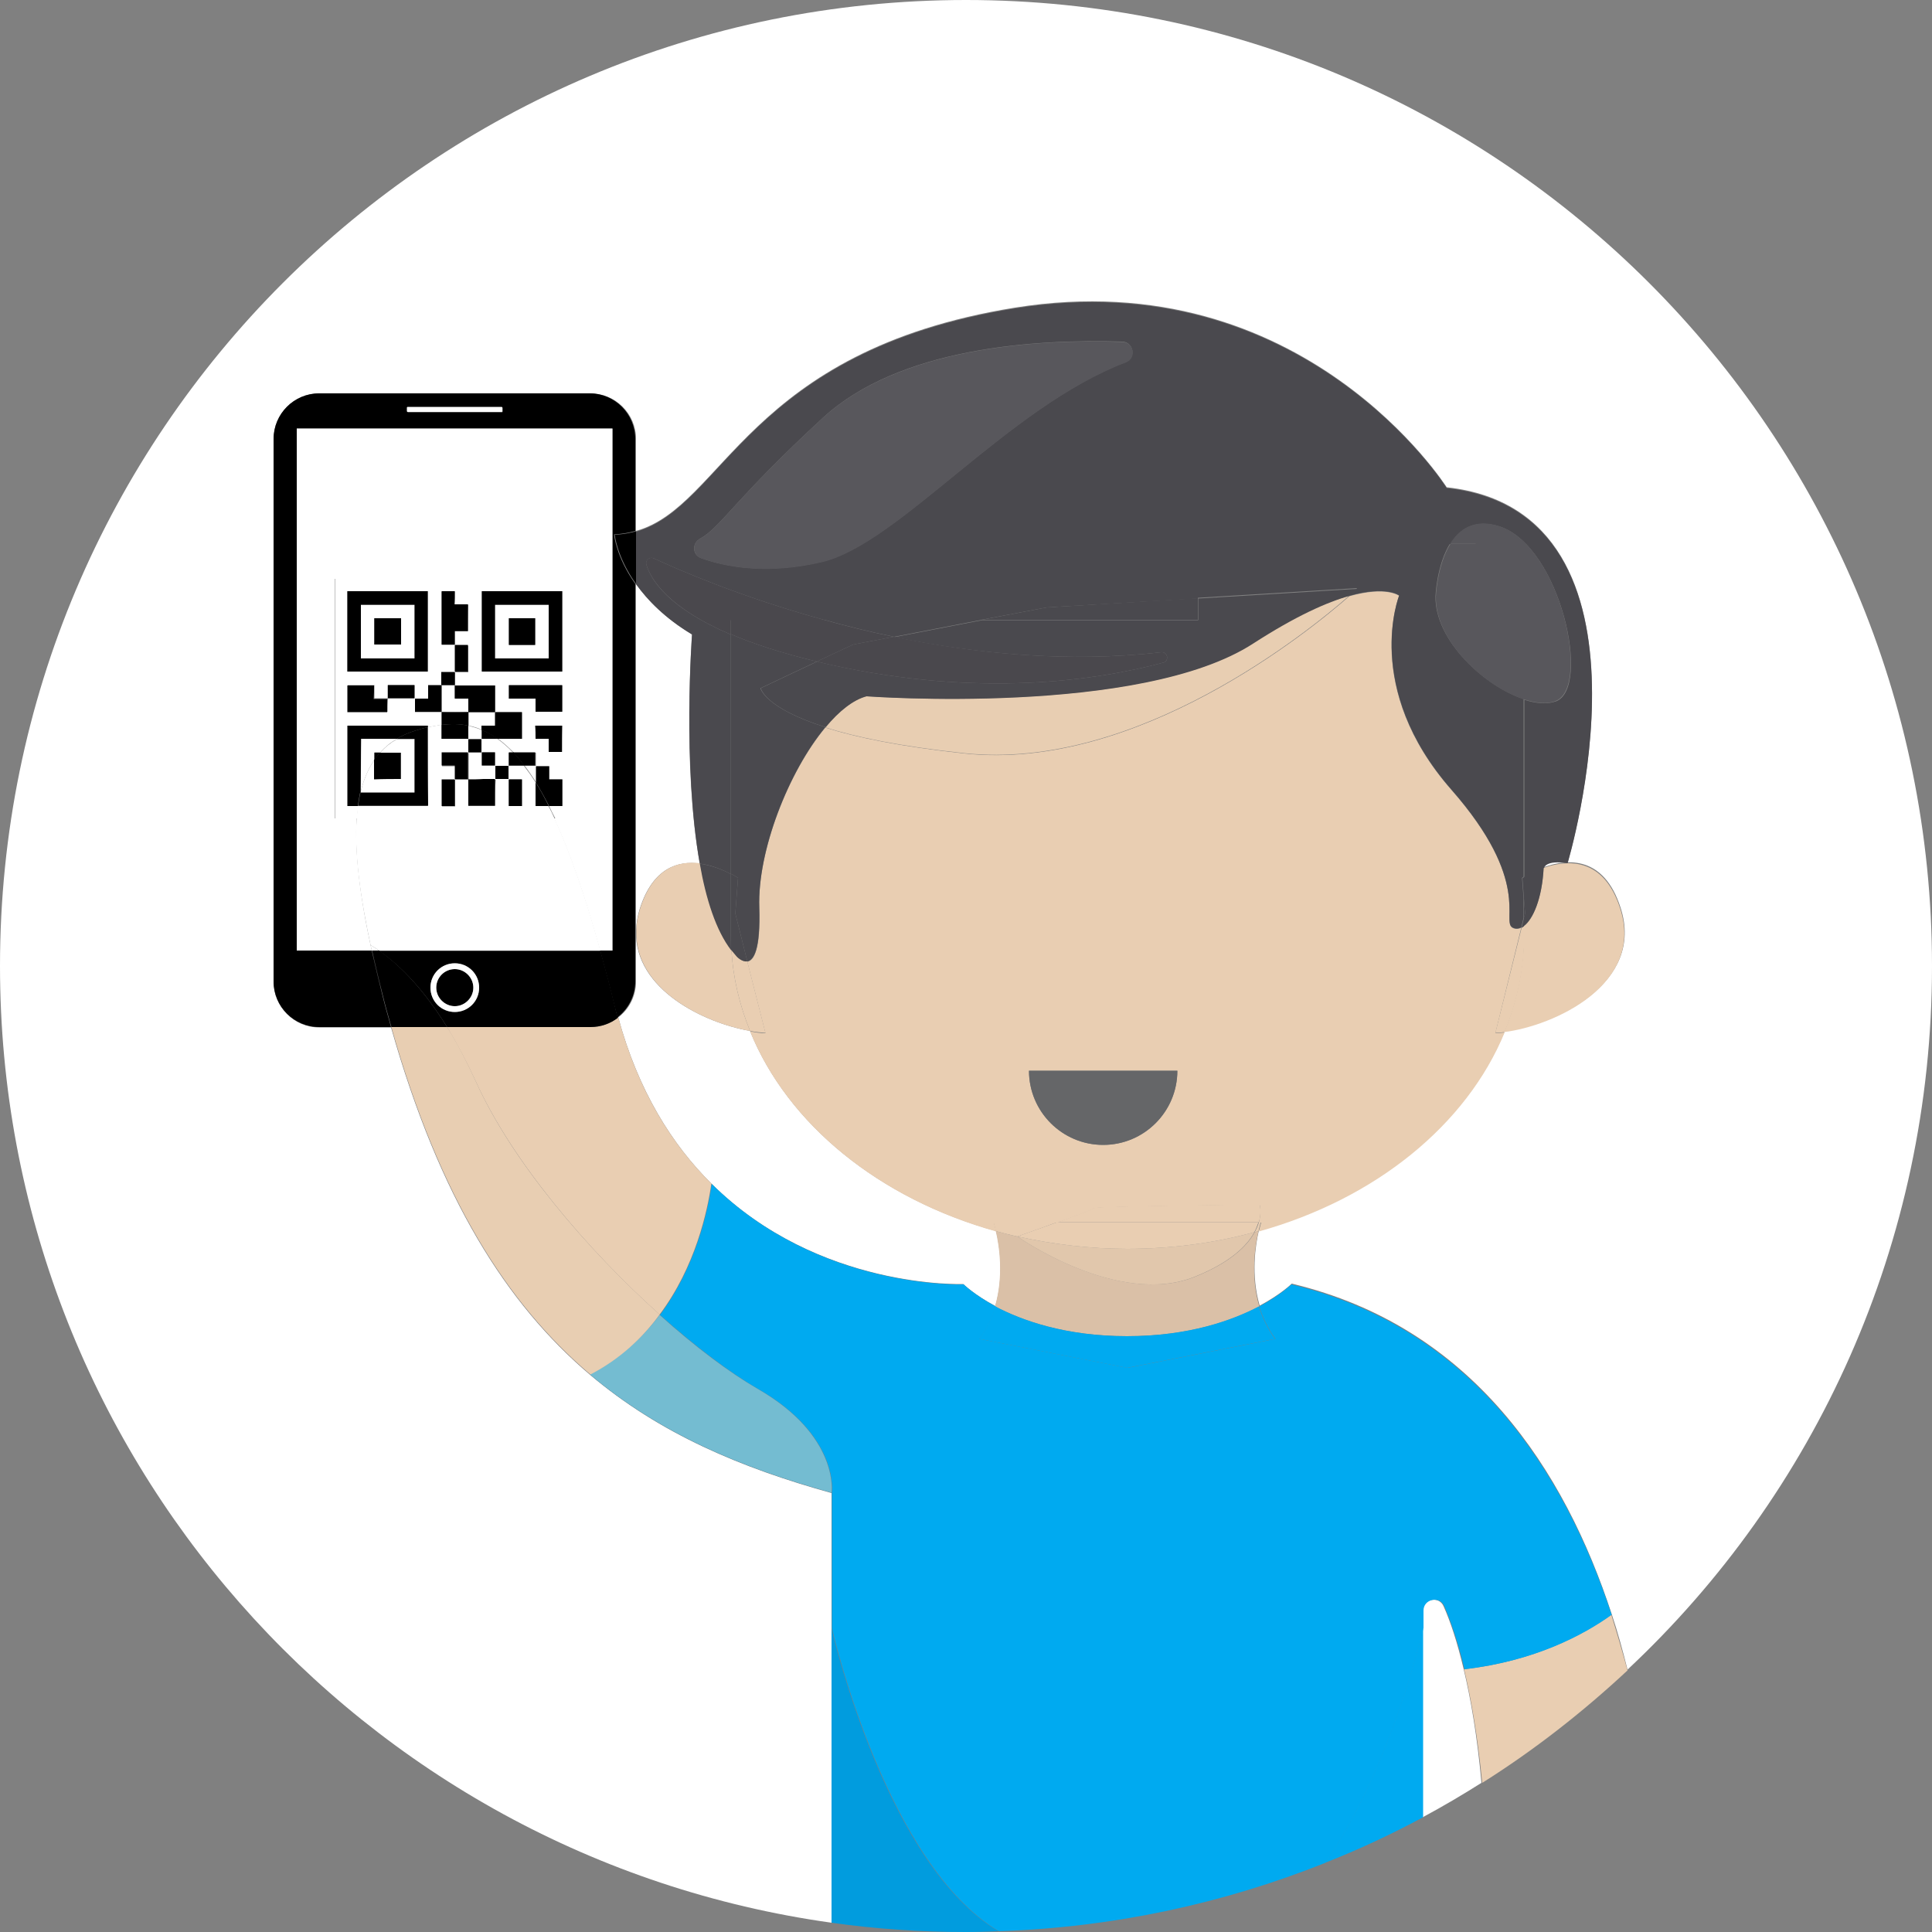 <?xml version="1.0" encoding="utf-8"?>
<!-- Generator: Adobe Illustrator 22.0.1, SVG Export Plug-In . SVG Version: 6.00 Build 0)  -->
<svg version="1.1" id="Layer_1" xmlns="http://www.w3.org/2000/svg" xmlns:xlink="http://www.w3.org/1999/xlink" x="0px" y="0px"
	 viewBox="0 0 500 500" style="enable-background:new 0 0 500 500;" xml:space="preserve">
<rect x="0" y="0" width="500" height="500" fill="#808080" stroke="none"/>
<style type="text/css">
	.st0{fill:#FFFFFF;}
	.st1{fill:#008CFF;}
	.st2{fill:#DAC0A7;}
	.st3{fill:#084C7A;}
	.st4{fill:#E9CEB2;}
	.st5{fill:#F7F7F7;}
	.st6{fill:#57CBF5;}
	.st7{fill:#231F20;}
	.st8{fill:#575051;}
	.st9{opacity:0.76;}
	.st10{fill:none;stroke:#FFFFFF;stroke-width:0.5;stroke-miterlimit:10;}
	.st11{fill:#F2D5B7;}
	.st12{fill:#0082FF;}
	.st13{fill:#FF3232;}
	.st14{fill:#009628;}
	.st15{opacity:0.5;}
	.st16{fill:none;stroke:#FFFFFF;stroke-width:10;stroke-miterlimit:10;}
	.st17{opacity:0.5;fill:#084C7A;}
	.st18{fill:#35AB47;}
	.st19{fill:#00B4FF;}
	.st20{fill:#ABADAE;}
	.st21{fill:#FFFF00;}
	.st22{opacity:0.38;fill:#009628;}
	.st23{fill:#BD0000;}
	.st24{fill:#008CFF;stroke:#FFFFFF;stroke-width:3;stroke-miterlimit:10;}
	.st25{fill:#FFFFFF;stroke:#FFFFFF;stroke-miterlimit:10;}
	.st26{fill:#4379BC;}
	.st27{fill:#084C7A;stroke:#FFFFFF;stroke-width:3;stroke-miterlimit:10;}
	.st28{fill:#CBCCCE;}
	.st29{fill:#A4A5A8;}
	.st30{fill:#BABCBE;}
	.st31{fill:#9D9FA1;}
	.st32{fill:#F1F2F2;}
	.st33{fill:#FF0000;}
	.st34{opacity:0.38;fill:#CBCCCE;}
	.st35{fill:#FFBD00;}
	.st36{fill:url(#SVGID_3_);}
	.st37{fill:url(#SVGID_4_);}
	.st38{fill:#CFCFCD;}
	.st39{fill:#E6E7E8;}
	.st40{fill:url(#SVGID_5_);}
	.st41{fill:#85888A;}
	.st42{fill:#ACADB0;}
	.st43{fill:#FF9600;}
	.st44{opacity:0.5;fill:url(#SVGID_6_);}
	.st45{opacity:0.3;fill:#E9CEB2;}
	.st46{fill:url(#SVGID_7_);}
	.st47{fill:#231FFF;}
	.st48{fill:none;stroke:#231FFF;stroke-miterlimit:10;}
	.st49{fill:#D5D7D8;}
	.st50{fill:#4A494E;}
	.st51{fill:none;stroke:#29336F;stroke-miterlimit:10;}
	.st52{fill:#B3B5B8;}
	.st53{fill:#E5CAAF;}
	.st54{opacity:0.5;fill:#E9CEB2;}
	.st55{opacity:8.000000e-02;fill:#FFFFFF;}
	.st56{opacity:0.15;fill:#4A494E;}
	.st57{opacity:0.15;fill:#084C7A;}
	.st58{fill:#E5E6E6;}
	.st59{fill:none;}
	.st60{fill:url(#SVGID_8_);}
	.st61{fill:url(#SVGID_9_);}
	.st62{fill:url(#SVGID_10_);}
	.st63{fill:url(#SVGID_11_);}
	.st64{fill:url(#SVGID_12_);}
	.st65{fill:url(#SVGID_13_);}
	.st66{fill:url(#SVGID_14_);}
	.st67{fill:url(#SVGID_15_);}
	.st68{opacity:0.2;fill:#0059F3;}
	.st69{fill:url(#SVGID_16_);}
	.st70{opacity:0.1;fill:#FFFFFF;}
	.st71{opacity:0.1;fill:#005AC8;}
	.st72{fill:url(#SVGID_17_);}
	.st73{fill:url(#SVGID_18_);}
	.st74{fill:url(#SVGID_19_);}
	.st75{fill:url(#SVGID_20_);}
	.st76{fill:url(#SVGID_21_);}
	.st77{fill:url(#SVGID_22_);}
	.st78{fill:url(#SVGID_23_);}
	.st79{opacity:0.5;fill:url(#SVGID_24_);}
	.st80{fill:url(#SVGID_25_);}
	.st81{opacity:0.25;fill:#005AC8;}
	.st82{fill:url(#SVGID_26_);}
	.st83{fill:url(#SVGID_27_);}
	.st84{fill:#CDCFD0;}
	.st85{fill:url(#SVGID_28_);}
	.st86{fill:url(#SVGID_29_);}
	.st87{fill:url(#SVGID_30_);}
	.st88{fill:url(#SVGID_31_);}
	.st89{opacity:0.5;fill:url(#SVGID_32_);}
	.st90{fill:url(#SVGID_33_);}
	.st91{fill:url(#SVGID_34_);}
	.st92{fill:url(#SVGID_35_);}
	.st93{fill:url(#SVGID_36_);}
	.st94{fill:url(#SVGID_37_);}
	.st95{fill:url(#SVGID_38_);}
	.st96{fill:url(#SVGID_39_);}
	.st97{fill:url(#SVGID_40_);}
	.st98{fill:url(#SVGID_41_);}
	.st99{opacity:0.2;fill:#DEC0A4;}
	.st100{fill:url(#SVGID_42_);}
	.st101{opacity:0.25;fill:#DBBCA0;}
	.st102{opacity:0.86;fill:#E9CEB2;}
	.st103{fill:none;stroke:#000000;stroke-miterlimit:10;}
	.st104{fill:#656668;}
	.st105{fill:#C09E5E;}
	.st106{fill:#B09053;}
	.st107{fill:#956F48;}
	.st108{opacity:0.3;fill:#8F6E45;}
	.st109{fill:#C3A060;}
	.st110{fill:#946E47;}
	.st111{fill:#DCBC7C;}
	.st112{opacity:0.5;fill:#F6EDCE;}
	.st113{opacity:0.5;fill:#FFF6D7;}
	.st114{fill:#B19154;}
	.st115{fill:none;stroke:#231F20;stroke-miterlimit:10;}
	.st116{opacity:0.33;fill:#946E47;}
	.st117{fill:#00A0FF;}
	.st118{fill:#656869;}
	.st119{fill:#DADBDC;}
	.st120{fill:#828487;}
	.st121{opacity:0.2;fill:#828487;}
	.st122{fill:#444748;}
	.st123{fill:#6A6C6E;}
	.st124{opacity:0.4;fill:#DADBDC;}
	.st125{fill:#00AAF0;}
	.st126{fill:#00C8FF;}
	.st127{fill:#97999C;}
	.st128{fill:#00A9E9;}
	.st129{fill:#356598;}
	.st130{fill:#BCBEC0;}
	.st131{fill:#9B9DA0;}
	.st132{fill:#230000;}
	.st133{fill:#521409;}
	.st134{fill:#D63101;}
	.st135{fill:#00B6FF;stroke:#FFFFFF;stroke-width:3;stroke-miterlimit:10;}
	.st136{fill:#FF6464;}
	.st137{opacity:0.42;}
	.st138{fill:none;stroke:#FFFFFF;stroke-width:2;stroke-miterlimit:10;}
	.st139{fill:#00B400;}
	.st140{fill:none;stroke:#938473;stroke-width:3;stroke-miterlimit:10;}
	.st141{opacity:0.3;fill:#084C7A;}
	.st142{fill:#5F6062;}
	.st143{fill:#008CFF;stroke:#F7F7F7;stroke-width:25;stroke-miterlimit:10;}
	.st144{fill:none;stroke:#F1F2F2;stroke-width:10;stroke-miterlimit:10;}
	.st145{fill:#939598;}
	.st146{fill:#F8F8F8;}
	.st147{fill:#4CAF50;}
	.st148{fill:#EC2024;}
	.st149{fill:#3953A3;}
	.st150{fill:#00C896;}
	.st151{fill:#008CFF;stroke:#FFFFFF;stroke-width:5;stroke-miterlimit:10;}
	.st152{fill:#A7A9AC;}
	.st153{fill:#E2E2E7;}
	.st154{fill:#E0E0E0;}
	.st155{fill:url(#SVGID_55_);}
	.st156{fill:url(#SVGID_56_);}
	.st157{fill:url(#SVGID_57_);}
	.st158{fill:url(#SVGID_58_);}
	.st159{fill:url(#SVGID_59_);}
	.st160{fill:url(#SVGID_60_);}
	.st161{fill:url(#SVGID_61_);}
	.st162{fill:url(#SVGID_62_);}
	.st163{fill:url(#SVGID_63_);}
	.st164{fill:url(#SVGID_64_);}
</style>
<g>
	<path class="st0" d="M215.2,421.5v-4.6v-30.5c-23.4-6.5-44.4-15.3-62.5-30.6c-21.6-18.3-39-45.8-51.5-89.9H82.6
		c-6.5,0-11.8-5.3-11.8-11.8V113.6c0-6.5,5.3-11.8,11.8-11.8h70.2c6.5,0,11.8,5.3,11.8,11.8v23.8c22.8-6.4,28.6-46.6,98.1-57.8
		c74.7-12,111.7,46.5,111.7,46.5c58.5,6.4,31.3,97.1,31.3,97.1c-5.7-0.9-6.1,1.2-6.1,1.2l0,0c6.1-2.2,15.5-2.9,19.8,10.5
		c6.4,19.7-17.3,30.4-30,32c-9.9,24.1-33.6,43.2-63.6,51.5c-0.9,3.8-2.1,11.6,0.2,19.5c5.6-3,8.3-5.7,8.3-5.7
		c46.9,11.2,70.7,48.5,82.8,85.5l0,0c1.6,4.8,2.9,9.6,4.1,14.4C469.7,386.7,500,321.9,500,250C500,111.9,388.1,0,250,0
		C111.9,0,0,111.9,0,250c0,126.3,93.6,230.6,215.2,247.6v-76.2C215.2,421.4,215.2,421.4,215.2,421.5z"/>
	<path class="st0" d="M181.1,223.5c-4.6-25.5-2-59.3-2-59.3c-7-4.2-11.6-8.9-14.5-13.1v89.6c0.1-1.8,0.4-3.7,1-5.6
		C169,224.5,175.6,222.7,181.1,223.5z"/>
	<path class="st0" d="M378.8,432c-1.7-7.2-3.5-12.5-5.2-16.3c-1.2-2.8-5.4-1.9-5.4,1.1v4.5l0,0v49c5.2-2.8,10.3-5.8,15.2-8.9
		C382.3,449.2,380.6,439.5,378.8,432L378.8,432z"/>
	<path class="st0" d="M257.8,318.6c-30.2-8.4-53.9-27.6-63.7-51.8c-11.6-2-29.9-10.6-29.5-25.8v13c0,3.8-1.8,7.2-4.6,9.3
		c5.2,19.1,14,33,24.1,43c27.7,27.5,65.2,26,65.2,26s2.7,2.7,8.3,5.7C259.9,330.2,258.7,322.3,257.8,318.6z"/>
	<path class="st4" d="M194.1,266.8c-2.7-6.7-4.4-13.7-4.8-21c-3.9-5.1-6.5-13.2-8.1-22.4c-5.6-0.7-12.1,1.1-15.5,11.6
		c-0.6,2-1,3.8-1,5.6v0.3C164.2,256.2,182.5,264.8,194.1,266.8z"/>
	<path class="st4" d="M394.4,239.7v2.1c0,8.8-1.8,17.3-5.1,25.3c12.8-1.6,36.4-12.3,30-32c-4.3-13.4-13.8-12.6-19.8-10.5
		C399,232.8,396.7,237.9,394.4,239.7z"/>
	<path class="st2" d="M309.3,330.4c-19.9,8-46-10.4-46-10.4s0,0,0,0c-1.9-0.4-3.7-0.9-5.6-1.4c0.9,3.8,2.1,11.6-0.2,19.5
		c6.9,3.6,18.1,7.7,34.2,7.7c16.1,0,27.3-4.1,34.2-7.7c-2.3-7.9-1.1-15.7-0.2-19.5c-0.3,0.1-0.7,0.2-1,0.3
		C322.8,322.4,318.5,326.7,309.3,330.4z"/>
	<path class="st2" d="M263.3,320C263.3,320,263.3,320,263.3,320c0,0,26,18.4,45.9,10.4c9.2-3.7,13.5-8,15.4-11.5
		c-10.3,2.8-21.4,4.3-32.9,4.3C281.9,323.2,272.4,322,263.3,320z"/>
	<path class="st54" d="M263.3,320C263.3,320,263.3,320,263.3,320c0,0,26,18.4,45.9,10.4c9.2-3.7,13.5-8,15.4-11.5
		c-10.3,2.8-21.4,4.3-32.9,4.3C281.9,323.2,272.4,322,263.3,320z"/>
	<path class="st4" d="M393.7,240.1c-0.8,0.4-1.6,0.4-2.3,0c-2.9-1.7,5.1-11.9-15.8-35.7c-23.1-26.3-13.5-50.2-13.5-50.2
		s-3.3-2.6-12.9,0.1c-9.9,8.7-54.9,45.5-99.6,40.7c-16.7-1.8-28.2-4.2-36-6.7c-9.5,11.4-17.6,32-17.1,46.6c0.4,10.9-1.4,13.7-3.1,14
		l4.7,18.5c-1.2,0-2.6-0.2-4-0.5c9.8,24.2,33.6,43.4,63.7,51.8c-0.3-1.4-0.6-2.3-0.6-2.3h16.5c4.7-1.7,9.3-3.4,9.5-3.7
		c0.5-0.5,42.8-0.9,42.8-0.9s0.5,1.8-0.2,4.6h0.6c0,0-0.3,0.9-0.6,2.3c30.1-8.4,53.7-27.5,63.6-51.5c-0.9,0.1-1.7,0.2-2.4,0.2
		L393.7,240.1z M285.5,296.3c-10.6,0-19.2-8.6-19.2-19.2h38.4C304.7,287.7,296.1,296.3,285.5,296.3z"/>
	<path class="st4" d="M190.8,247.6c-0.5-0.5-1-1.1-1.5-1.8c0.4,7.3,2.1,14.3,4.8,21c1.5,0.3,2.8,0.4,4,0.5l-4.7-18.5
		C192.1,249,190.8,247.6,190.8,247.6z"/>
	<path class="st4" d="M394.4,239.7c-0.2,0.2-0.4,0.3-0.6,0.4l-6.8,27.2c0.7,0,1.6-0.1,2.4-0.2c3.3-8,5.1-16.4,5.1-25.3V239.7z"/>
	<path class="st4" d="M273.6,316.3h-16.5c0,0,0.3,0.9,0.6,2.3c1.8,0.5,3.7,1,5.6,1.4C263.8,319.8,268.8,318.1,273.6,316.3z"/>
	<path class="st4" d="M325.8,316.3c-0.2,0.8-0.6,1.7-1.1,2.6c0.3-0.1,0.7-0.2,1-0.3c0.3-1.4,0.6-2.3,0.6-2.3H325.8z"/>
	<path class="st4" d="M325.8,316.3c0.8-2.7,0.2-4.6,0.2-4.6s-42.3,0.4-42.8,0.9c-0.3,0.3-4.8,2-9.5,3.7h18.1H325.8z"/>
	<path class="st4" d="M291.7,323.2c11.5,0,22.6-1.5,32.9-4.3c0.5-0.9,0.8-1.8,1.1-2.6h-34h-18.1c-4.9,1.8-9.9,3.5-10.3,3.7
		C272.4,322,281.9,323.2,291.7,323.2z"/>
	<path class="st4" d="M417,417.9c-7.3,5.2-19.9,12-38.1,14.1v0l0,0c1.8,7.5,3.5,17.2,4.7,29.4c13.5-8.5,26-18.3,37.6-29.1
		C419.9,427.5,418.5,422.7,417,417.9z"/>
	<path class="st4" d="M224.1,180.2c-3.5,1-7.1,3.9-10.6,8c7.8,2.5,19.2,4.9,36,6.7c44.8,4.8,89.7-32,99.6-40.7
		c-5.8,1.6-13.9,5.1-24.9,12.3C295,185.4,224.1,180.2,224.1,180.2z"/>
	<path class="st54" d="M224.1,180.2c-3.5,1-7.1,3.9-10.6,8c7.8,2.5,19.2,4.9,36,6.7c44.8,4.8,89.7-32,99.6-40.7
		c-5.8,1.6-13.9,5.1-24.9,12.3C295,185.4,224.1,180.2,224.1,180.2z"/>
	<path class="st50" d="M179.1,164.2c0,0-2.5,33.8,2,59.3c3.2,0.4,6.2,1.7,8,2.7v-62c-16.2-6.9-20.6-14.1-21.8-18
		c-0.4-1.1,0.8-2.2,1.9-1.7c5.8,2.7,22.1,9.9,44,15.9h40.8l16.9-3.2l39.1-2.3v-14.1h65.4c2.4-3.9,6.4-6.6,12.8-4.5
		c15.6,5.2,23.7,41.7,14.5,45.2c-2.2,0.8-5.1,0.6-8.2-0.4v46c0.8-0.5,2.7-1.6,5.1-2.5l0,0c0,0,0.4-2.1,6.1-1.2
		c0,0,27.2-90.7-31.3-97.1c0,0-36.9-58.5-111.7-46.5c-69.5,11.2-75.3,51.4-98.1,57.8v13.6C167.6,155.3,172.1,160,179.1,164.2z
		 M181.2,139.4c5.3-2.9,8.8-10.1,31.8-31.3c19.8-18.2,55-20.4,77.4-19.7c3,0.1,3.7,4.2,0.9,5.3c-30.6,11.7-58.7,47-78.7,51.7
		c-14.2,3.3-24.8,1.3-31.2-1C179.2,143.6,179,140.6,181.2,139.4z"/>
	<polygon class="st50" points="394.7,236.4 394.4,232.6 394.4,237.6 	"/>
	<path class="st50" d="M189.1,241.8v-15.6c-1.8-1-4.7-2.2-8-2.7c1.6,9.2,4.2,17.3,8.1,22.4C189.2,244.5,189.1,243.1,189.1,241.8z"/>
	<path class="st50" d="M394.4,232.6l0.3,3.8l-0.3,1.1v2.1c2.3-1.7,4.7-6.9,5.1-15.1c-2.5,0.9-4.4,2-5.1,2.5V232.6z"/>
	<path class="st50" d="M190.3,236.4l3.1,12.4c1.7-0.3,3.4-3.1,3.1-14c-0.5-14.6,7.6-35.2,17.1-46.6c-15.8-5-16.8-10.1-16.8-10.1
		l14.6-6.9c-9.2-2.2-16.5-4.6-22.3-7.1v62c1.2,0.6,1.9,1.1,1.9,1.1L190.3,236.4z"/>
	<path class="st50" d="M254.1,160.4h-40.8c5.7,1.6,11.7,3.1,18.1,4.4L254.1,160.4z"/>
	<path class="st50" d="M349.2,154.2c9.6-2.7,12.9-0.1,12.9-0.1s-9.5,23.9,13.5,50.2c20.9,23.8,12.9,34,15.8,35.7
		c0.7,0.4,1.5,0.4,2.3,0l0.6-2.5v-5l-0.4-5.3c0,0,0.1-0.1,0.4-0.3v-46c-10.2-3.4-23-15.2-22.8-26.6c0,0,0.3-8.1,3.8-13.7H310v14.1
		l41.2-2.5C351.2,152.3,350.5,153,349.2,154.2z"/>
	<path class="st50" d="M189.2,245.8c0.5,0.6,1,1.2,1.5,1.8c0,0,1.3,1.4,2.7,1.2l-3.1-12.4l0.7-9.2c0,0-0.7-0.5-1.9-1.1v15.6
		C189.1,243.1,189.2,244.5,189.2,245.8z"/>
	<path class="st50" d="M394.4,239.7v-2.1l-0.6,2.5C394,240,394.2,239.8,394.4,239.7z"/>
	<path class="st50" d="M394.4,232.6V227c-0.3,0.2-0.4,0.3-0.4,0.3L394.4,232.6z"/>
	<polygon class="st50" points="310,154.8 270.9,157.2 254.1,160.4 310,160.4 	"/>
	<path class="st50" d="M300.5,168.8c1.7-0.2,2.2,2.3,0.5,2.7c-17.2,4.6-47.5,9.1-86.2,0.5c-1.1-0.3-2.3-0.5-3.3-0.8l-14.6,6.9
		c0,0,0.9,5.1,16.8,10.1c3.4-4.1,7.1-7.1,10.6-8c0,0,70.9,5.3,100.1-13.7c11-7.1,19.1-10.7,24.9-12.3c1.3-1.2,2-1.8,2-1.8l-41.2,2.5
		v5.6h-55.9l-22.8,4.4C252.2,169.1,276.2,171.6,300.5,168.8z"/>
	<path class="st50" d="M382,160.4h12.4V181c3.2,1,6.1,1.3,8.2,0.4c9.2-3.6,1.2-40-14.5-45.2c-6.4-2.1-10.4,0.6-12.8,4.5h6.6V160.4z"
		/>
	<path class="st55" d="M382,160.4h12.4V181c3.2,1,6.1,1.3,8.2,0.4c9.2-3.6,1.2-40-14.5-45.2c-6.4-2.1-10.4,0.6-12.8,4.5h6.6V160.4z"
		/>
	<path class="st50" d="M394.4,181v-20.6H382v-19.7h-6.6c-3.5,5.6-3.8,13.7-3.8,13.7C371.4,165.9,384.2,177.7,394.4,181z"/>
	<path class="st55" d="M394.4,181v-20.6H382v-19.7h-6.6c-3.5,5.6-3.8,13.7-3.8,13.7C371.4,165.9,384.2,177.7,394.4,181z"/>
	<path class="st50" d="M181.5,144.5c6.4,2.3,17,4.3,31.2,1c19.9-4.7,48.1-40.1,78.7-51.7c2.8-1.1,2.1-5.2-0.9-5.3
		C268,87.7,232.8,90,213,108.1c-23,21.2-26.5,28.4-31.8,31.3C179,140.6,179.2,143.6,181.5,144.5z"/>
	<path class="st55" d="M181.5,144.5c6.4,2.3,17,4.3,31.2,1c19.9-4.7,48.1-40.1,78.7-51.7c2.8-1.1,2.1-5.2-0.9-5.3
		C268,87.7,232.8,90,213,108.1c-23,21.2-26.5,28.4-31.8,31.3C179,140.6,179.2,143.6,181.5,144.5z"/>
	<path class="st50" d="M213.2,160.4c-21.9-6-38.2-13.2-44-15.9c-1.1-0.5-2.3,0.5-1.9,1.7c1.2,3.8,5.6,11.1,21.8,18v-3.7H213.2z"/>
	<path class="st56" d="M213.2,160.4c-21.9-6-38.2-13.2-44-15.9c-1.1-0.5-2.3,0.5-1.9,1.7c1.2,3.8,5.6,11.1,21.8,18v-3.7H213.2z"/>
	<path class="st50" d="M220.8,166.8l10.5-2c-6.4-1.3-12.4-2.8-18.1-4.4h-24.1v3.7c5.8,2.5,13.1,4.9,22.3,7.1L220.8,166.8z"/>
	<path class="st56" d="M220.8,166.8l10.5-2c-6.4-1.3-12.4-2.8-18.1-4.4h-24.1v3.7c5.8,2.5,13.1,4.9,22.3,7.1L220.8,166.8z"/>
	<path class="st50" d="M301,171.5c1.7-0.4,1.2-2.9-0.5-2.7c-24.3,2.8-48.3,0.3-69.2-4l-10.5,2l-9.4,4.4c1.1,0.3,2.2,0.5,3.3,0.8
		C253.5,180.6,283.8,176.1,301,171.5z"/>
	<path class="st56" d="M301,171.5c1.7-0.4,1.2-2.9-0.5-2.7c-24.3,2.8-48.3,0.3-69.2-4l-10.5,2l-9.4,4.4c1.1,0.3,2.2,0.5,3.3,0.8
		C253.5,180.6,283.8,176.1,301,171.5z"/>
	<polygon class="st0" points="368.3,421.4 368.3,470.3 368.3,470.3 368.3,421.4 	"/>
	<polygon class="st57" points="368.3,421.4 368.3,470.3 368.3,470.3 368.3,421.4 	"/>
	<path class="st125" d="M334.2,332.4c0,0-2.7,2.7-8.3,5.7c0.9,2.9,2.2,5.7,4.2,8.4l-38.3,7.5l-38.3-7.5c2-2.7,3.3-5.5,4.2-8.4
		c-5.6-3-8.3-5.7-8.3-5.7s-37.5,1.5-65.2-26c-1,7-4.1,21.4-13.4,33.9c0,0,0,0,0,0c9.3,8.3,18.2,15,25.3,19.1
		c21.3,12.2,19.2,26.9,19.2,26.9c-23.4-6.5-44.4-15.3-62.5-30.6c0,0,0,0,0,0c0,0,0,0,0,0c18.1,15.3,39.1,24.1,62.5,30.6v30.5v4.6
		c0.7,2.9,14.5,61.3,43.2,78.4c29.8-1,58.2-7.2,84.5-17.7c17.2-24.6,25.4-60.8,25.4-60.8v-4.5c0-3,4.2-3.9,5.4-1.1
		c1.6,3.8,3.5,9.1,5.2,16.3c18.2-2.1,30.9-8.9,38.1-14.1l0,0l0,0C404.9,380.9,381.1,343.6,334.2,332.4z"/>
	<path class="st125" d="M257.6,338.1c-0.9,2.9-2.2,5.7-4.2,8.4l38.3,7.5l38.3-7.5c-2-2.7-3.3-5.5-4.2-8.4
		c-6.9,3.6-18.1,7.7-34.2,7.7C275.7,345.8,264.4,341.7,257.6,338.1z"/>
	<path class="st125" d="M378.8,432L378.8,432c18.2-2.1,30.9-8.9,38.1-14.1l0,0C409.7,423.1,397.1,429.9,378.8,432z"/>
	<path class="st125" d="M368.3,470.3v-49c0,0-8.2,36.2-25.4,60.8C351.6,478.7,360.1,474.7,368.3,470.3z"/>
	<path class="st4" d="M152.8,265.8h-37.1c2.5,4.1,5,8.8,7.4,14c9.5,21,29.2,43.9,47.6,60.4c9.3-12.4,12.4-26.9,13.4-33.9
		c-10.1-10-18.9-23.8-24.1-43C158,264.9,155.5,265.8,152.8,265.8z"/>
	<path class="st4" d="M101.3,265.8L101.3,265.8c12.5,44.1,29.9,71.6,51.5,89.9c0,0,0,0,0,0C131.2,337.4,113.8,309.9,101.3,265.8z"/>
	<path class="st125" d="M152.7,355.7C152.7,355.7,152.8,355.7,152.7,355.7c18.1,15.3,39.1,24.1,62.5,30.6c0,0,2.1-14.7-19.2-26.9
		c-7.1-4.1-16.1-10.8-25.3-19.1c0,0,0,0,0,0C166.3,346.2,160.4,351.7,152.7,355.7z"/>
	<path class="st54" d="M152.7,355.7C152.7,355.7,152.8,355.7,152.7,355.7c18.1,15.3,39.1,24.1,62.5,30.6c0,0,2.1-14.7-19.2-26.9
		c-7.1-4.1-16.1-10.8-25.3-19.1c0,0,0,0,0,0C166.3,346.2,160.4,351.7,152.7,355.7z"/>
	<path class="st4" d="M123.1,279.8c-2.4-5.2-4.8-9.9-7.4-14h-14.4c12.5,44.1,29.9,71.6,51.5,89.9c7.7-4,13.5-9.5,17.9-15.5
		C152.3,323.7,132.5,300.8,123.1,279.8z"/>
	<path class="st54" d="M123.1,279.8c-2.4-5.2-4.8-9.9-7.4-14h-14.4c12.5,44.1,29.9,71.6,51.5,89.9c7.7-4,13.5-9.5,17.9-15.5
		C152.3,323.7,132.5,300.8,123.1,279.8z"/>
	<path class="st0" d="M215.2,421.5c0-0.1,0-0.1,0-0.1v76.2c0,0,0,0,0,0V421.5z"/>
	<path class="st57" d="M215.2,421.5c0-0.1,0-0.1,0-0.1v76.2c0,0,0,0,0,0V421.5z"/>
	<path class="st125" d="M215.2,421.5v76.1c11.4,1.6,23,2.4,34.8,2.4c2.8,0,5.6-0.1,8.4-0.2C229.7,482.8,215.9,424.4,215.2,421.5z"/>
	<path class="st57" d="M215.2,421.5v76.1c11.4,1.6,23,2.4,34.8,2.4c2.8,0,5.6-0.1,8.4-0.2C229.7,482.8,215.9,424.4,215.2,421.5z"/>
	<path class="st104" d="M285.5,296.3c10.6,0,19.2-8.6,19.2-19.2h-38.4C266.3,287.7,274.9,296.3,285.5,296.3z"/>
	<path d="M96.2,246H76.8V110.9h81.7V246h-3.2c1.2,4.4,2.5,9.2,3.7,14.2c0.3,1.1,0.5,2.1,0.8,3.1c2.8-2.2,4.6-5.5,4.6-9.3v-13
		c0-0.1,0-0.2,0-0.3v-89.6c-5-7-5.5-12.8-5.5-12.8c1.9-0.1,3.7-0.4,5.5-0.9v-23.8c0-6.5-5.3-11.8-11.8-11.8H82.6
		c-6.5,0-11.8,5.3-11.8,11.8V254c0,6.5,5.3,11.8,11.8,11.8h18.6c-0.8-2.8-1.6-5.6-2.3-8.5C97.9,253.3,97,249.5,96.2,246z
		 M105.4,105.6c0-0.1,0.1-0.2,0.2-0.2h24.3c0.1,0,0.2,0.1,0.2,0.2v0.9c0,0.1-0.1,0.2-0.2,0.2h-24.3c-0.1,0-0.2-0.1-0.2-0.2V105.6z"
		/>
	<path d="M164.6,241v-0.3C164.6,240.8,164.6,240.9,164.6,241z"/>
	<path d="M164.6,151.1v-13.6c-1.7,0.5-3.5,0.8-5.5,0.9C159.1,138.3,159.6,144.1,164.6,151.1z"/>
	<circle cx="117.7" cy="255.6" r="4.8"/>
	<path d="M115.7,265.8h37.1c2.7,0,5.2-0.9,7.1-2.4c-0.3-1-0.6-2.1-0.8-3.1c-1.2-5.1-2.5-9.8-3.7-14.2H98.1
		C104,250.1,110,256.6,115.7,265.8z M117.7,249.3c3.5,0,6.3,2.8,6.3,6.3c0,3.5-2.8,6.3-6.3,6.3c-3.5,0-6.3-2.8-6.3-6.3
		C111.4,252.1,114.2,249.3,117.7,249.3z"/>
	<path d="M99,257.3c-1-4-1.9-7.7-2.7-11.3h0C97,249.5,97.9,253.3,99,257.3c0.7,2.9,1.5,5.7,2.3,8.5h0C100.5,263,99.7,260.2,99,257.3
		z"/>
	<path d="M98.1,246h-1.8c0.8,3.6,1.7,7.3,2.7,11.3c0.7,2.9,1.5,5.7,2.3,8.5h14.4C110,256.6,104,250.1,98.1,246z"/>
	<path class="st0" d="M92.3,211.8h-5.7v-62h62v62h-5.2c4,8.6,7.9,19.8,11.9,34.2h3.2V110.9H76.8V246h19.4
		C93,231.4,91.8,220.3,92.3,211.8z"/>
	<path class="st0" d="M98.1,246h57.3c-4-14.4-7.9-25.6-11.9-34.2H92.3c-0.6,8.5,0.7,19.6,3.9,34.2h0c-0.1-0.5-0.2-1-0.3-1.4
		C96.6,245,97.4,245.5,98.1,246z"/>
	<path class="st0" d="M95.9,244.6c0.1,0.5,0.2,0.9,0.3,1.4h1.8C97.4,245.5,96.6,245,95.9,244.6z"/>
	<path class="st0" d="M129.8,106.6c0.1,0,0.2-0.1,0.2-0.2v-0.9c0-0.1-0.1-0.2-0.2-0.2h-24.3c-0.1,0-0.2,0.1-0.2,0.2v0.9
		c0,0.1,0.1,0.2,0.2,0.2H129.8z"/>
	<path class="st0" d="M117.7,261.9c3.5,0,6.3-2.8,6.3-6.3c0-3.5-2.8-6.3-6.3-6.3c-3.5,0-6.3,2.8-6.3,6.3
		C111.4,259.1,114.2,261.9,117.7,261.9z M117.7,250.8c2.6,0,4.8,2.2,4.8,4.8c0,2.6-2.2,4.8-4.8,4.8s-4.8-2.2-4.8-4.8
		C112.9,252.9,115.1,250.8,117.7,250.8z"/>
	<path class="st0" d="M93.4,204.7c0.8-3.2,2-5.9,3.5-8.1c0-0.6,0-1.2,0-1.9c0.5,0,1,0,1.5,0c1.3-1.4,2.7-2.6,4.4-3.5
		c-3.1,0-6.2,0-9.3,0C93.4,195.7,93.4,200.2,93.4,204.7z"/>
	<path class="st0" d="M107.3,156.5c-4.7,0-9.3,0-13.9,0c0,4.6,0,9.2,0,13.9c4.7,0,9.3,0,13.9,0C107.3,165.7,107.3,161.1,107.3,156.5
		z M103.7,166.8c-2.3,0-4.5,0-6.9,0c0-2.3,0-4.6,0-6.8c2.3,0,4.6,0,6.9,0C103.7,162.2,103.7,164.5,103.7,166.8z"/>
	<path class="st0" d="M121.2,184.2C121.2,184.2,121.2,184.2,121.2,184.2c0-1.1,0-2.3,0-3.5c-1.2,0-2.3,0-3.5,0c0-1.2,0-2.3,0-3.4
		c0,0,0,0,0,0c0,0,0,0,0,0c-1.2,0-2.3,0-3.5,0c0,0,0,0,0,0c0,0,0,0,0,0c0,2.3,0,4.6,0,6.9c0,0,0,0,0,0c0,0,0,0,0,0
		C116.6,184.3,118.9,184.3,121.2,184.2C121.2,184.3,121.2,184.2,121.2,184.2z"/>
	<path class="st0" d="M148.7,149.8h-62v62h5.7c0.1-1.1,0.2-2.2,0.3-3.2c-0.9,0-1.8,0-2.7,0c0-6.9,0-13.8,0-20.8c6.9,0,13.9,0,20.8,0
		c0,0.1,0,0.3,0,0.4c1-0.2,2.1-0.4,3.2-0.6c0.1,0,0.2,0,0.3,0c0-1.1,0-2.2,0-3.3c0,0,0,0,0,0c0,0,0,0,0,0c-2.3,0-4.6,0-6.9,0
		c0-1.1,0-2.3,0-3.4c1.1,0,2.2,0,3.4,0c0-1.2,0-2.3,0-3.5c1.2,0,2.3,0,3.5,0c0,0,0,0,0,0c0,0,0,0,0,0c0-1.1,0-2.3,0-3.4
		c1.2,0,2.3,0,3.5,0c0,0,0,0,0,0c0,0,0,0,0,0c0-2.3,0-4.6,0-6.9c1.2,0,2.3,0,3.4,0c0,2.3,0,4.5,0,6.9c-1.1,0-2.3,0-3.4,0
		c0,0,0,0,0,0l0,0c0,0,0,0,0,0c0,0,0,0,0,0c0,1.1,0,2.3,0,3.4c0,0,0,0,0,0c0,0,0,0,0,0c3.4,0,6.9,0,10.4,0c0,2.3,0,4.6,0,6.9
		c-2.3,0-4.6,0-6.9,0c0,0,0,0,0,0c0,0,0,0,0,0c0,1.2,0,2.4,0,3.5c1.2,0.2,2.4,0.6,3.5,1.1c0-0.4,0-0.7,0-1.1c1.1,0,2.3,0,3.5,0
		c0-1.2,0-2.3,0-3.5c2.3,0,4.6,0,6.9,0c0,2.3,0,4.6,0,6.9c-2.1,0-4.2,0-6.3,0c1.4,1,2.7,2.2,4.1,3.6c1.9,0,3.8,0,5.7,0
		c0,1.1,0,2.2,0,3.4c-0.9,0-1.9,0-2.9,0c1,1.3,2,2.8,3,4.3c0-1.4,0-2.8,0-4.2c1.1,0,2.2,0,3.4,0c0,1.1,0,2.3,0,3.4
		c1.2,0,2.3,0,3.4,0c0,2.3,0,4.6,0,6.9c-1.2,0-2.3,0-3.5,0c0.5,1,1,2.1,1.6,3.2h5.2V149.8z M100.3,184.2c-3.4,0-6.9,0-10.3,0
		c0-2.3,0-4.5,0-6.9c2.3,0,4.5,0,6.9,0c0,1.1,0,2.2,0,3.4c1.2,0,2.3,0,3.5,0C100.3,182,100.3,183.1,100.3,184.2z M107.2,180.7
		c-2.3,0-4.6,0-6.9,0c0-1.1,0-2.2,0-3.4c2.3,0,4.6,0,6.9,0C107.2,178.5,107.2,179.6,107.2,180.7z M110.7,173.8c-6.9,0-13.8,0-20.8,0
		c0-6.9,0-13.8,0-20.8c6.9,0,13.8,0,20.8,0C110.7,159.9,110.7,166.8,110.7,173.8z M121.1,163.4c-1.1,0-2.2,0-3.4,0
		c0,1.2,0,2.3,0,3.5c-1.2,0-2.3,0-3.4,0c0-4.6,0-9.2,0-13.8c1.1,0,2.3,0,3.4,0c0,1.1,0,2.3,0,3.4c1.2,0,2.3,0,3.5,0
		C121.1,158.8,121.1,161,121.1,163.4z M124.7,173.8c0-6.9,0-13.8,0-20.8c6.9,0,13.8,0,20.8,0c0,6.9,0,13.8,0,20.8
		C138.6,173.8,131.7,173.8,124.7,173.8z M145.5,194.6c-1.1,0-2.3,0-3.4,0c0-1.1,0-2.3,0-3.4c-1.2,0-2.3,0-3.4,0c0-1.2,0-2.3,0-3.4
		c2.3,0,4.6,0,6.9,0C145.5,190.1,145.5,192.3,145.5,194.6z M145.5,184.2c-2.3,0-4.6,0-6.9,0c0-1.1,0-2.3,0-3.4c-2.3,0-4.6,0-6.9,0
		c0-1.2,0-2.3,0-3.4c4.6,0,9.2,0,13.8,0C145.5,179.7,145.5,181.9,145.5,184.2z"/>
	<path class="st0" d="M128.1,170.4c4.6,0,9.3,0,13.9,0c0-4.7,0-9.3,0-13.9c-4.6,0-9.3,0-13.9,0C128.1,161.1,128.1,165.7,128.1,170.4
		z M131.7,160c2.3,0,4.5,0,6.8,0c0,2.3,0,4.6,0,6.9c-2.3,0-4.5,0-6.8,0C131.7,164.5,131.7,162.3,131.7,160z"/>
	<path class="st0" d="M98.4,194.8c1.8,0,3.6,0,5.4,0c0,2.3,0,4.5,0,6.8c-2.3,0-4.6,0-6.9,0c0-1.7,0-3.3,0-5
		c-1.5,2.2-2.7,4.9-3.5,8.1c0,0.2,0,0.3,0,0.5c4.6,0,9.2,0,13.9,0c0-4.7,0-9.3,0-13.9c-1.5,0-3,0-4.6,0
		C101.1,192.2,99.6,193.4,98.4,194.8z"/>
	<path class="st0" d="M138.6,208.6c0-2,0-4.1,0-6.1c-1-1.6-2-3-3-4.3c-1.3,0-2.6,0-4,0c0-1.1,0-2.2,0-3.4c0.4,0,0.8,0,1.2,0
		c-1.3-1.4-2.7-2.6-4.1-3.6c-1.4,0-2.7,0-4.1,0c0-0.8,0-1.5,0-2.3c-1.2-0.5-2.3-0.8-3.5-1.1c0,1.1,0,2.2,0,3.4c-2.3,0-4.6,0-6.9,0
		c0-1.2,0-2.4,0-3.6c-0.1,0-0.2,0-0.3,0c-1.1,0.2-2.2,0.4-3.2,0.6c0,6.8,0,13.6,0,20.4c-6,0-12,0-18.1,0c-0.1,1-0.2,2.1-0.3,3.2
		h51.2c-0.5-1.1-1-2.2-1.6-3.2C140.9,208.6,139.8,208.6,138.6,208.6z M121.2,191.3c1.1,0,2.2,0,3.4,0c0,1.1,0,2.2,0,3.4
		c-1.1,0-2.2,0-3.4,0C121.2,193.5,121.2,192.4,121.2,191.3z M128.1,208.6c-2.3,0-4.5,0-6.9,0c0-0.2,0-0.3,0-0.5c0-1.9,0-3.9,0-5.8
		c0-0.2,0-0.4,0-0.5c0,0,0,0,0,0l0,0c0,0,0,0,0,0c0,0,0,0,0,0c-1.1,0-2.3,0-3.4,0c0,0,0,0,0,0l0,0c0,0,0,0,0,0c0,0,0,0,0,0
		c0,2.1,0,4.2,0,6.3c0,0.2,0,0.4,0,0.6c-1.2,0-2.3,0-3.4,0c0-2.3,0-4.6,0-6.9c1.1,0,2.3,0,3.4,0c0,0,0,0,0,0c0,0,0,0,0,0
		c0-1.1,0-2.3,0-3.5c-1.2,0-2.3,0-3.4,0c0-1.2,0-2.3,0-3.4c2.3,0,4.6,0,6.9,0c0,2.3,0,4.6,0,6.9c0,0,0,0,0,0c0,0,0,0,0,0
		c1.3,0,2.6,0,4,0c1,0,1.9,0,3,0C128.1,204,128.1,206.3,128.1,208.6z M128.1,198.1c-1.1,0-2.2,0-3.4,0c0-1.1,0-2.2,0-3.4
		c1.1,0,2.2,0,3.4,0C128.1,195.9,128.1,197,128.1,198.1z M131.6,201.6c-1.1,0-2.2,0-3.4,0c0-1.1,0-2.3,0-3.4c1.1,0,2.2,0,3.4,0
		C131.6,199.3,131.6,200.5,131.6,201.6z M135,208.6c-1.1,0-2.2,0-3.4,0c0-2.3,0-4.6,0-6.9c1.1,0,2.2,0,3.4,0
		C135,204,135,206.3,135,208.6z"/>
	<path d="M89.9,173.8c6.9,0,13.8,0,20.8,0c0-6.9,0-13.9,0-20.8c-6.9,0-13.9,0-20.8,0C89.9,159.9,89.9,166.9,89.9,173.8z M93.4,156.5
		c4.6,0,9.2,0,13.9,0c0,4.6,0,9.2,0,13.9c-4.6,0-9.2,0-13.9,0C93.4,165.7,93.4,161.1,93.4,156.5z"/>
	<path d="M145.5,153c-6.9,0-13.9,0-20.8,0c0,6.9,0,13.9,0,20.8c6.9,0,13.8,0,20.8,0C145.5,166.8,145.5,159.9,145.5,153z M142,170.4
		c-4.6,0-9.2,0-13.9,0c0-4.6,0-9.3,0-13.9c4.6,0,9.2,0,13.9,0C142,161.1,142,165.7,142,170.4z"/>
	<path d="M93.4,191.2c3.1,0,6.2,0,9.3,0c2.3-1.4,5-2.3,8-3c0-0.1,0-0.3,0-0.4c-6.9,0-13.8,0-20.8,0c0,6.9,0,13.9,0,20.8
		c0.9,0,1.8,0,2.7,0c0.2-1.4,0.4-2.7,0.7-3.9C93.4,200.2,93.4,195.7,93.4,191.2z"/>
	<path d="M110.7,188.2c-3,0.7-5.7,1.6-8,3c1.5,0,3,0,4.6,0c0,4.6,0,9.2,0,13.9c-4.6,0-9.3,0-13.9,0c0-0.2,0-0.3,0-0.5
		c-0.3,1.2-0.5,2.5-0.7,3.9c6,0,12,0,18.1,0C110.7,201.8,110.7,195,110.7,188.2z"/>
	<path d="M117.7,153c-1.2,0-2.3,0-3.4,0c0,4.6,0,9.2,0,13.8c1.1,0,2.3,0,3.4,0c0-1.2,0-2.3,0-3.5c1.2,0,2.3,0,3.4,0
		c0-2.3,0-4.6,0-6.9c-1.2,0-2.3,0-3.5,0C117.7,155.3,117.7,154.1,117.7,153z"/>
	<path d="M131.7,180.8c2.3,0,4.6,0,6.9,0c0,1.2,0,2.3,0,3.4c2.3,0,4.6,0,6.9,0c0-2.3,0-4.5,0-6.9c-4.6,0-9.2,0-13.8,0
		C131.7,178.5,131.7,179.6,131.7,180.8z"/>
	<path d="M96.8,177.4c-2.3,0-4.6,0-6.9,0c0,2.3,0,4.6,0,6.9c3.5,0,6.9,0,10.3,0c0-1.1,0-2.3,0-3.4c-1.1,0-2.3,0-3.5,0
		C96.8,179.6,96.8,178.5,96.8,177.4z"/>
	<path d="M121.2,184.3C121.2,184.3,121.2,184.2,121.2,184.3C121.2,184.2,121.2,184.2,121.2,184.3L121.2,184.3z"/>
	<path d="M121.2,180.8c0,1.2,0,2.3,0,3.5c2.3,0,4.6,0,6.9,0c0-2.3,0-4.6,0-6.9c-3.5,0-6.9,0-10.4,0c0,1.1,0,2.3,0,3.4
		C118.9,180.8,120,180.8,121.2,180.8z"/>
	<path d="M117.7,177.3C117.7,177.3,117.7,177.3,117.7,177.3L117.7,177.3C117.7,177.3,117.7,177.3,117.7,177.3z"/>
	<path d="M145.5,208.6c0-2.3,0-4.6,0-6.9c-1.2,0-2.3,0-3.4,0c0-1.2,0-2.3,0-3.4c-1.2,0-2.3,0-3.4,0c0,1.4,0,2.8,0,4.2
		c1.1,1.8,2.3,3.9,3.4,6.1C143.2,208.6,144.3,208.6,145.5,208.6z"/>
	<path d="M142,208.6c-1.1-2.2-2.2-4.3-3.4-6.1c0,2,0,4.1,0,6.1C139.8,208.6,140.9,208.6,142,208.6z"/>
	<path d="M135,191.2c0-2.3,0-4.6,0-6.9c-2.3,0-4.6,0-6.9,0c0,1.2,0,2.3,0,3.5c-1.2,0-2.3,0-3.5,0c0,0.4,0,0.7,0,1.1
		c1.4,0.6,2.7,1.3,4.1,2.3C130.9,191.2,133,191.2,135,191.2z"/>
	<path d="M128.8,191.2c-1.3-1-2.7-1.7-4.1-2.3c0,0.8,0,1.5,0,2.3C126.1,191.2,127.4,191.2,128.8,191.2z"/>
	<path d="M121.2,184.3C121.2,184.3,121.2,184.3,121.2,184.3L121.2,184.3C121.2,184.2,121.2,184.3,121.2,184.3z"/>
	<path d="M121.2,187.8c0-1.2,0-2.4,0-3.5c-2.3,0-4.6,0-6.9,0c0,1.1,0,2.2,0,3.3C116.6,187.3,118.9,187.3,121.2,187.8z"/>
	<path d="M114.2,184.3C114.2,184.3,114.2,184.3,114.2,184.3C114.3,184.3,114.3,184.2,114.2,184.3L114.2,184.3z"/>
	<path d="M121.2,191.2c0-1.1,0-2.2,0-3.4c-2.2-0.5-4.5-0.5-6.9-0.2c0,1.2,0,2.4,0,3.6C116.6,191.2,118.9,191.2,121.2,191.2z"/>
	<path d="M121.2,201.7C121.2,201.7,121.2,201.7,121.2,201.7C121.2,201.7,121.2,201.7,121.2,201.7L121.2,201.7z"/>
	<path d="M121.2,201.7c0,0.2,0,0.4,0,0.5c0,1.9,0,3.9,0,5.8c0,0.2,0,0.3,0,0.5c2.3,0,4.6,0,6.9,0c0-2.3,0-4.6,0-6.9c-1,0-2,0-3,0
		C123.8,201.7,122.5,201.7,121.2,201.7z"/>
	<path d="M114.2,177.3C114.2,177.3,114.2,177.3,114.2,177.3C114.2,177.3,114.2,177.3,114.2,177.3L114.2,177.3z"/>
	<path d="M114.2,184.2C114.2,184.2,114.2,184.3,114.2,184.2L114.2,184.2C114.2,184.2,114.2,184.2,114.2,184.2z"/>
	<path d="M110.8,177.3c0,1.2,0,2.3,0,3.5c-1.2,0-2.3,0-3.4,0c0,1.2,0,2.3,0,3.4c2.3,0,4.6,0,6.9,0c0-2.3,0-4.6,0-6.9
		C113.1,177.3,111.9,177.3,110.8,177.3z"/>
	<path d="M138.6,191.2c1.2,0,2.3,0,3.4,0c0,1.2,0,2.3,0,3.4c1.2,0,2.3,0,3.4,0c0-2.3,0-4.5,0-6.8c-2.3,0-4.6,0-6.9,0
		C138.6,188.9,138.6,190.1,138.6,191.2z"/>
	<path d="M114.3,194.7c0,1.1,0,2.3,0,3.4c1.2,0,2.3,0,3.4,0c0,1.2,0,2.4,0,3.5c1.1,0,2.3,0,3.4,0c0-2.3,0-4.6,0-6.9
		C118.8,194.7,116.6,194.7,114.3,194.7z"/>
	<path d="M117.7,201.7C117.7,201.7,117.7,201.7,117.7,201.7C117.7,201.7,117.7,201.7,117.7,201.7L117.7,201.7z"/>
	<path d="M121.2,201.7C121.2,201.7,121.2,201.7,121.2,201.7C121.2,201.7,121.2,201.7,121.2,201.7
		C121.2,201.7,121.2,201.7,121.2,201.7z"/>
	<path d="M117.7,173.8C117.7,173.8,117.7,173.8,117.7,173.8L117.7,173.8C117.7,173.9,117.7,173.9,117.7,173.8z"/>
	<path d="M121.1,166.9c-1.1,0-2.3,0-3.4,0c0,2.3,0,4.6,0,6.9c1.1,0,2.3,0,3.4,0C121.1,171.5,121.1,169.2,121.1,166.9z"/>
	<path d="M114.3,208.6c1.1,0,2.3,0,3.4,0c0-0.2,0-0.4,0-0.6c0-2.1,0-4.2,0-6.3c-1.1,0-2.3,0-3.4,0
		C114.3,204,114.3,206.3,114.3,208.6z"/>
	<path d="M117.7,201.7C117.7,201.7,117.7,201.7,117.7,201.7C117.7,201.7,117.7,201.7,117.7,201.7
		C117.7,201.7,117.7,201.7,117.7,201.7z"/>
	<path d="M100.4,180.7c2.3,0,4.6,0,6.9,0c0-1.1,0-2.3,0-3.4c-2.3,0-4.6,0-6.9,0C100.4,178.5,100.4,179.6,100.4,180.7z"/>
	<path d="M138.5,198.1c0-1.1,0-2.3,0-3.4c-1.9,0-3.8,0-5.7,0c0.9,1,1.9,2.1,2.8,3.4C136.6,198.1,137.6,198.1,138.5,198.1z"/>
	<path d="M131.7,198.1c1.4,0,2.7,0,4,0c-0.9-1.2-1.9-2.4-2.8-3.4c-0.4,0-0.8,0-1.2,0C131.7,195.9,131.7,197,131.7,198.1z"/>
	<path d="M131.7,208.6c1.1,0,2.2,0,3.4,0c0-2.3,0-4.6,0-6.9c-1.1,0-2.2,0-3.4,0C131.7,204,131.7,206.3,131.7,208.6z"/>
	<path d="M117.7,173.8C117.7,173.9,117.7,173.9,117.7,173.8C117.7,173.9,117.7,173.9,117.7,173.8
		C117.7,173.9,117.7,173.8,117.7,173.8z"/>
	<path d="M117.7,173.9c-1.1,0-2.3,0-3.5,0c0,1.2,0,2.3,0,3.4c1.2,0,2.3,0,3.5,0C117.7,176.2,117.7,175,117.7,173.9z"/>
	<path d="M114.2,177.3C114.2,177.3,114.2,177.3,114.2,177.3L114.2,177.3C114.2,177.3,114.2,177.3,114.2,177.3z"/>
	<path d="M117.7,177.3C117.7,177.3,117.7,177.3,117.7,177.3C117.7,177.3,117.7,177.3,117.7,177.3L117.7,177.3z"/>
	<path d="M124.7,198.1c1.1,0,2.3,0,3.4,0c0-1.1,0-2.3,0-3.4c-1.1,0-2.2,0-3.4,0C124.7,195.9,124.7,197,124.7,198.1z"/>
	<path d="M124.6,191.3c-1.1,0-2.2,0-3.4,0c0,1.1,0,2.3,0,3.4c1.1,0,2.3,0,3.4,0C124.6,193.5,124.6,192.4,124.6,191.3z"/>
	<path d="M128.2,201.6c1.1,0,2.2,0,3.4,0c0-1.2,0-2.3,0-3.4c-1.1,0-2.2,0-3.4,0C128.2,199.4,128.2,200.5,128.2,201.6z"/>
	<path d="M96.9,166.8c2.3,0,4.6,0,6.9,0c0-2.3,0-4.6,0-6.8c-2.3,0-4.6,0-6.9,0C96.9,162.3,96.9,164.5,96.9,166.8z"/>
	<path d="M138.5,160c-2.3,0-4.6,0-6.8,0c0,2.3,0,4.6,0,6.9c2.3,0,4.6,0,6.8,0C138.5,164.5,138.5,162.2,138.5,160z"/>
	<path d="M96.9,194.8c0,0.6,0,1.2,0,1.9c0.5-0.7,0.9-1.3,1.5-1.9C97.9,194.8,97.4,194.8,96.9,194.8z"/>
	<path d="M103.7,201.6c0-2.3,0-4.6,0-6.8c-1.8,0-3.6,0-5.4,0c-0.5,0.6-1,1.2-1.5,1.9c0,1.7,0,3.3,0,5
		C99.2,201.6,101.5,201.6,103.7,201.6z"/>
</g>
</svg>
